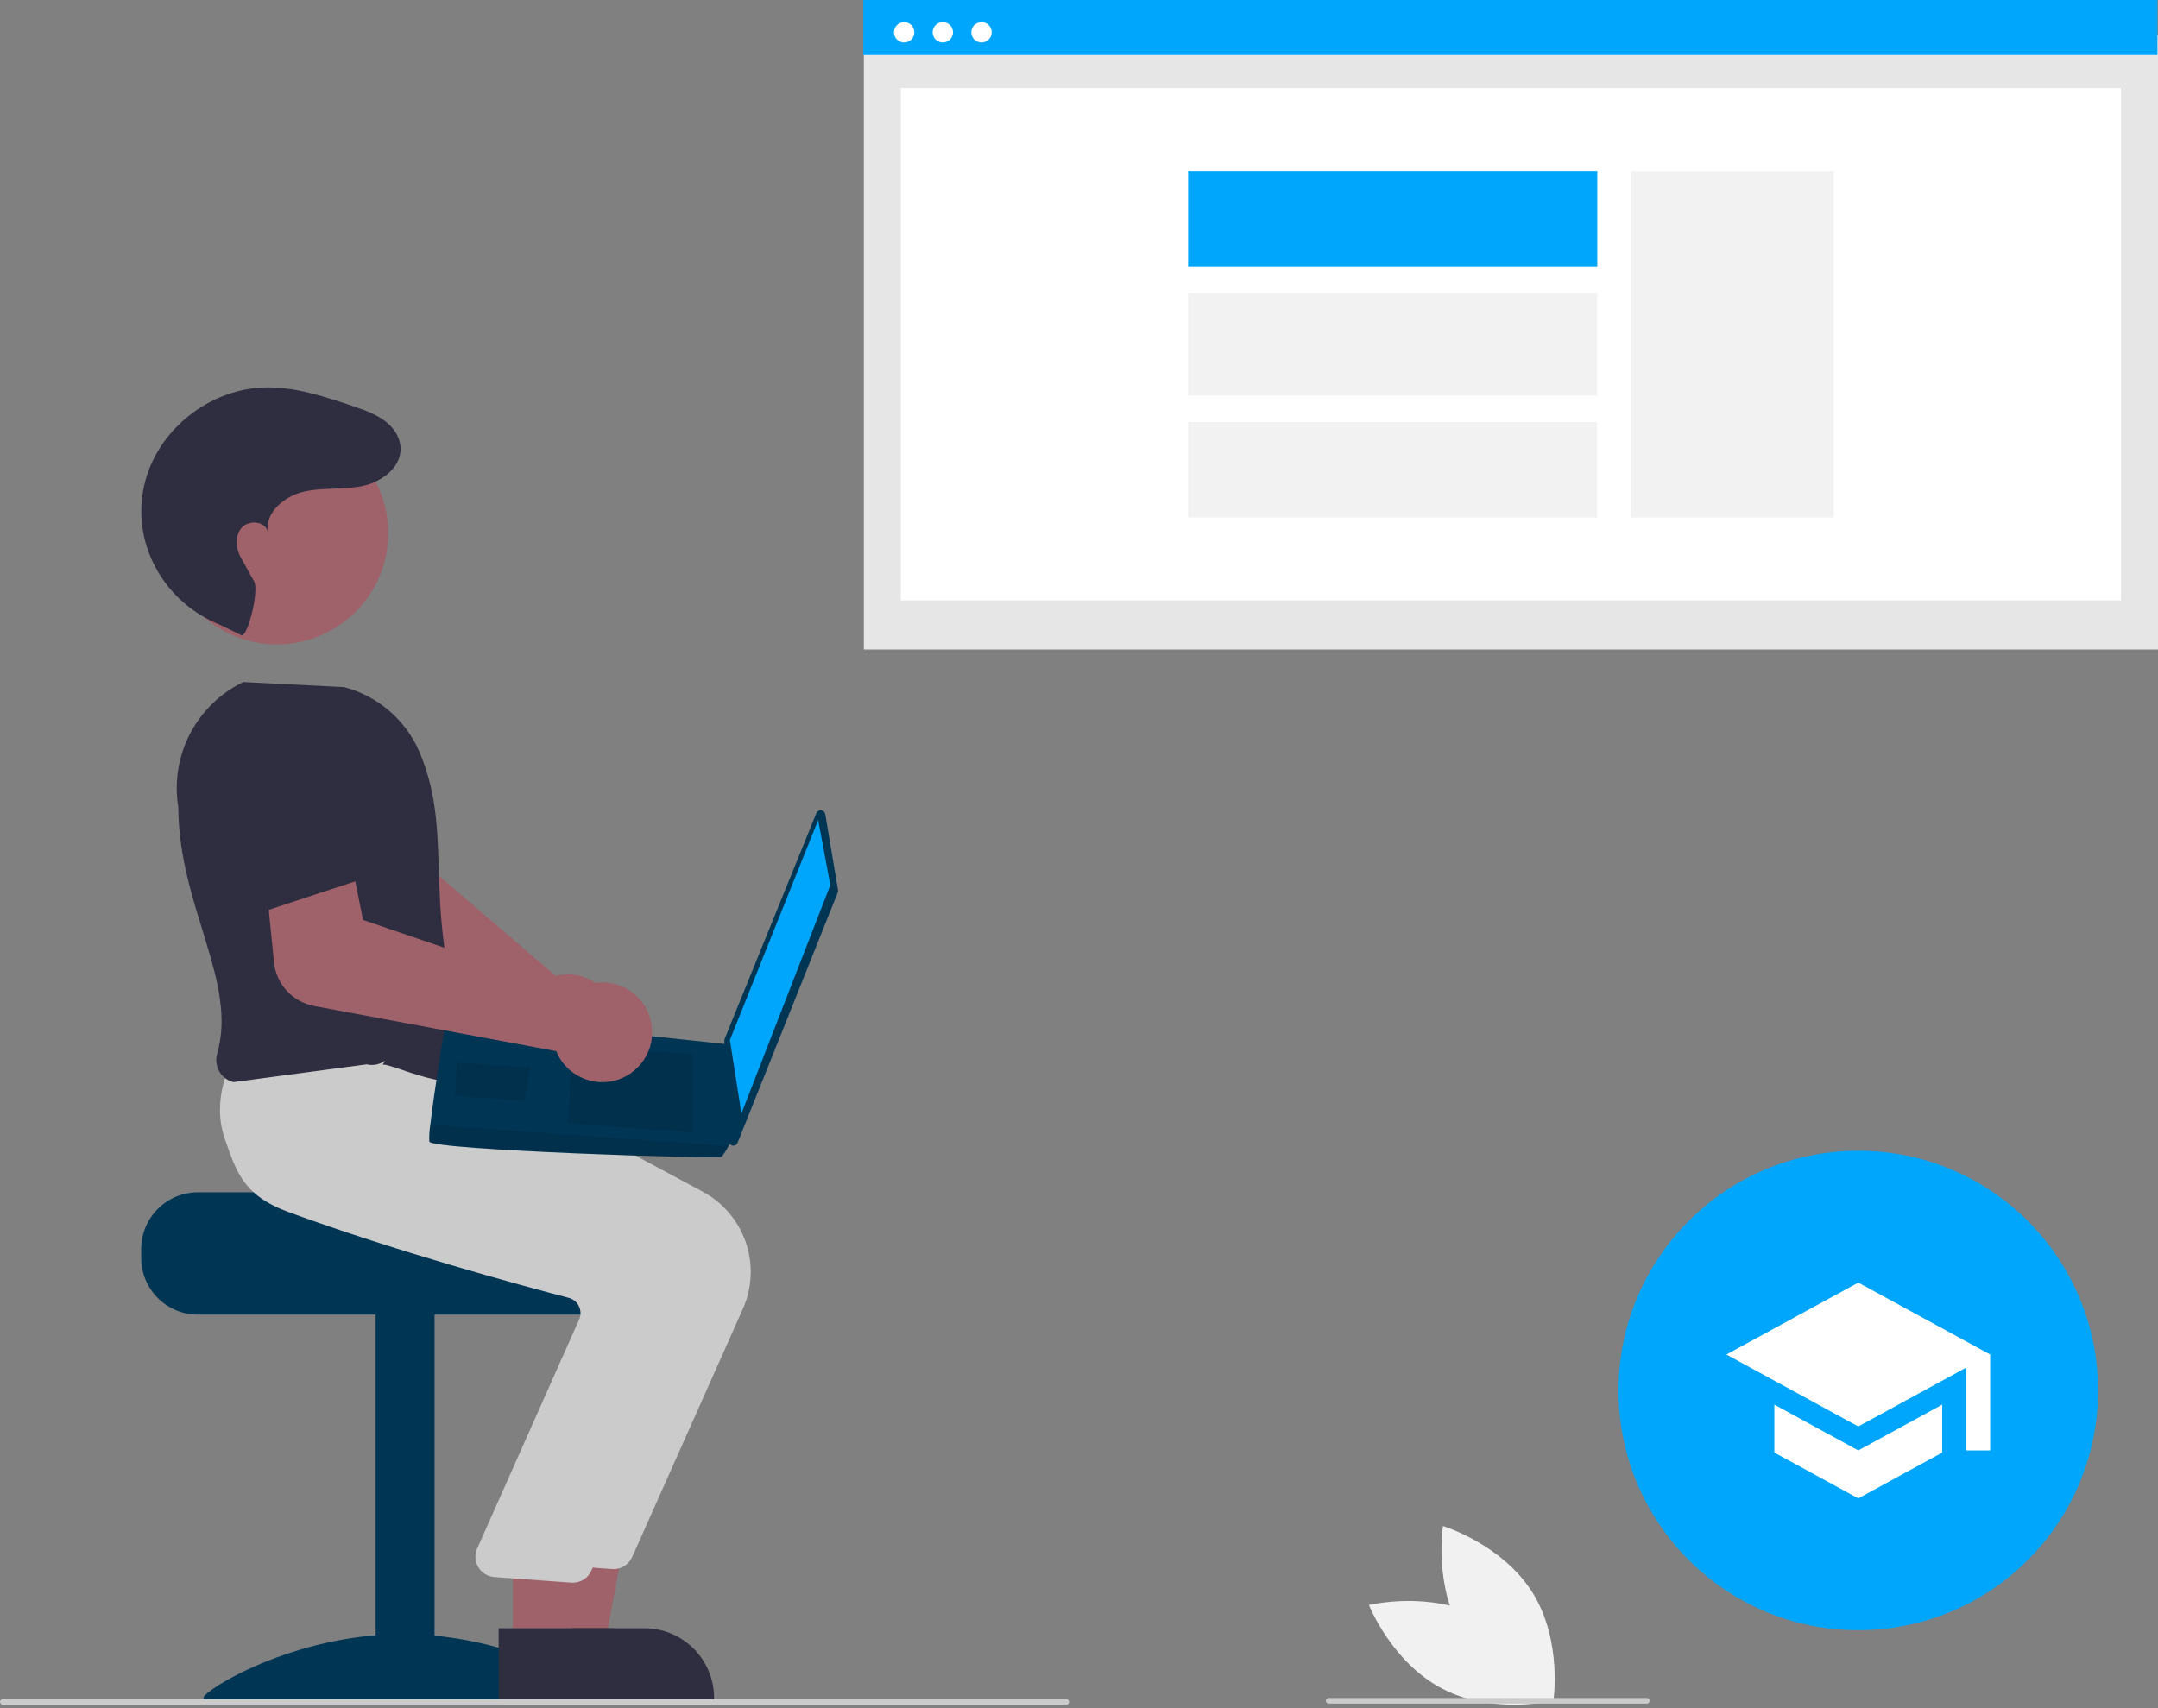 <svg width="360" height="285" viewBox="0 0 360 285" fill="none" xmlns="http://www.w3.org/2000/svg">
<rect x="0" y="0" width="360" height="285" fill="#808080" stroke="none"/>
<g clip-path="url(#clip0)">
<path d="M360 5.919H144.106V108.364H360V5.919Z" fill="#E6E6E6"/>
<path d="M353.827 14.704H150.28V100.178H353.827V14.704Z" fill="white"/>
<path d="M359.908 0H144.014V9.172H359.908V0Z" fill="#00A6FB"/>
<path d="M150.83 7.093C151.769 7.093 152.53 6.332 152.53 5.393C152.53 4.454 151.769 3.693 150.83 3.693C149.891 3.693 149.13 4.454 149.13 5.393C149.13 6.332 149.891 7.093 150.83 7.093Z" fill="white"/>
<path d="M157.282 7.093C158.221 7.093 158.982 6.332 158.982 5.393C158.982 4.454 158.221 3.693 157.282 3.693C156.343 3.693 155.582 4.454 155.582 5.393C155.582 6.332 156.343 7.093 157.282 7.093Z" fill="white"/>
<path d="M163.735 7.093C164.674 7.093 165.435 6.332 165.435 5.393C165.435 4.454 164.674 3.693 163.735 3.693C162.796 3.693 162.035 4.454 162.035 5.393C162.035 6.332 162.796 7.093 163.735 7.093Z" fill="white"/>
<path d="M305.907 28.534H272.066V86.347H305.907V28.534Z" fill="#F2F2F2"/>
<path d="M266.459 28.533H198.199V44.447H266.459V28.533Z" fill="#00A6FB"/>
<path d="M266.459 48.879H198.199V66.001H266.459V48.879Z" fill="#F2F2F2"/>
<path d="M266.459 70.433H198.199V86.346H266.459V70.433Z" fill="#F2F2F2"/>
<path d="M103.003 170.94C103.009 169.768 102.768 168.608 102.295 167.536C101.822 166.464 101.128 165.504 100.258 164.718C99.388 163.933 98.362 163.34 97.247 162.979C96.132 162.618 94.953 162.497 93.788 162.623C93.419 162.665 93.054 162.732 92.695 162.824L64.54 138.691L66.222 129.622L52.345 125.125L48.161 139.658C47.666 141.402 47.746 143.26 48.391 144.955C49.035 146.649 50.208 148.091 51.737 149.066L86.373 170.973C86.373 171.245 86.387 171.517 86.415 171.788C86.542 172.954 86.913 174.079 87.505 175.091C88.097 176.103 88.895 176.978 89.849 177.659C90.802 178.341 91.889 178.813 93.038 179.046C94.187 179.278 95.372 179.265 96.516 179.007C96.848 178.933 97.175 178.839 97.496 178.724C99.099 178.144 100.486 177.088 101.471 175.696C102.455 174.305 102.99 172.645 103.003 170.94V170.94Z" fill="#9F616A"/>
<path d="M33.006 198.93H69.307C69.307 199.973 106.72 200.82 106.72 200.82C107.307 201.262 107.842 201.769 108.315 202.332C109.736 204.027 110.513 206.169 110.508 208.381V209.893C110.507 212.4 109.511 214.803 107.739 216.576C105.967 218.348 103.563 219.344 101.057 219.345H33.006C30.5 219.343 28.097 218.346 26.325 216.574C24.553 214.802 23.557 212.399 23.555 209.893V208.381C23.558 205.876 24.555 203.474 26.327 201.702C28.098 199.93 30.5 198.933 33.006 198.93V198.93Z" fill="#003554"/>
<path d="M72.493 218.97H62.664V282.484H72.493V218.97Z" fill="#003554"/>
<path d="M100.47 283.274C100.47 284.463 85.575 283.734 67.201 283.734C48.826 283.734 33.931 284.463 33.931 283.274C33.931 282.085 48.826 272.654 67.201 272.654C85.575 272.654 100.47 282.085 100.47 283.274Z" fill="#003554"/>
<path d="M91.596 274.694L100.866 274.693L105.276 250.65L91.594 250.651L91.596 274.694Z" fill="#9F616A"/>
<path d="M89.232 283.679L119.122 283.678V283.3C119.122 281.772 118.821 280.259 118.236 278.848C117.652 277.436 116.795 276.154 115.714 275.074C114.634 273.993 113.352 273.136 111.94 272.552C110.529 271.967 109.016 271.666 107.488 271.666H107.487L89.231 271.667L89.232 283.679Z" fill="#2F2E41"/>
<path d="M105.461 259.785L123.941 218.344C125.484 214.851 125.654 210.905 124.419 207.292C123.183 203.679 120.632 200.664 117.273 198.848L77.189 177.353L58.897 175.797L42.025 174.264L41.903 174.47C41.747 174.733 38.12 180.999 40.572 187.869C42.432 193.081 47.27 197.152 54.952 199.969C72.883 206.543 93.597 212.163 101.67 214.273C102.027 214.364 102.36 214.53 102.649 214.759C102.937 214.989 103.173 215.276 103.342 215.604C103.512 215.927 103.612 216.282 103.638 216.646C103.663 217.01 103.613 217.376 103.49 217.72L86.322 256.293C86.142 256.782 86.078 257.306 86.133 257.824C86.188 258.342 86.362 258.841 86.64 259.281C86.918 259.722 87.294 260.093 87.738 260.365C88.182 260.637 88.683 260.804 89.202 260.852L102.031 261.786C102.14 261.796 102.248 261.802 102.356 261.802C103.013 261.801 103.656 261.611 104.207 261.253C104.758 260.895 105.193 260.385 105.461 259.785V259.785Z" fill="#CBCBCB"/>
<path d="M85.547 274.694L94.817 274.693L99.227 250.65L85.546 250.651L85.547 274.694Z" fill="#9F616A"/>
<path d="M83.183 283.679L113.073 283.678V283.3C113.073 281.772 112.772 280.259 112.187 278.848C111.603 277.436 110.746 276.154 109.665 275.074C108.585 273.993 107.303 273.136 105.891 272.552C104.48 271.967 102.967 271.666 101.439 271.666H101.438L83.182 271.667L83.183 283.679Z" fill="#2F2E41"/>
<path d="M98.656 262.053L117.136 220.611C118.679 217.119 118.849 213.173 117.614 209.56C116.378 205.947 113.827 202.932 110.468 201.115L70.383 179.621L52.092 178.065L38.877 176.919L38.879 176.737C38.723 177 35.095 183.266 37.547 190.137C39.407 195.349 40.465 199.419 48.147 202.236C66.078 208.811 86.792 214.43 94.865 216.541C95.222 216.632 95.555 216.798 95.844 217.027C96.132 217.256 96.368 217.544 96.537 217.871C96.706 218.195 96.807 218.55 96.833 218.914C96.858 219.278 96.808 219.644 96.685 219.987L79.517 258.561C79.337 259.05 79.273 259.574 79.328 260.092C79.383 260.61 79.556 261.108 79.835 261.549C80.113 261.989 80.489 262.36 80.933 262.632C81.377 262.905 81.878 263.071 82.397 263.12L95.226 264.054C95.335 264.064 95.443 264.069 95.551 264.069C96.208 264.069 96.851 263.878 97.402 263.52C97.953 263.163 98.388 262.653 98.656 262.053Z" fill="#CBCBCB"/>
<path d="M63.829 177.675C64.715 177.049 77.439 183.724 79.707 178.431C69.122 151.967 76.416 140.54 69.932 125.364C68.79 122.746 67.069 120.422 64.9 118.565C62.73 116.708 60.168 115.367 57.405 114.642L40.582 113.793L40.495 113.835C36.699 115.694 33.603 118.728 31.666 122.485C29.73 126.243 29.055 130.524 29.744 134.695C29.803 151.211 39.685 163.808 36.23 175.787C36.085 176.288 36.043 176.813 36.106 177.331C36.169 177.848 36.335 178.348 36.596 178.799C36.849 179.236 37.188 179.616 37.593 179.916C37.998 180.216 38.461 180.43 38.952 180.545L61.165 177.582C61.684 177.705 62.224 177.717 62.747 177.616C63.271 177.514 63.767 177.302 64.202 176.994L63.829 177.675Z" fill="#2F2E41"/>
<path d="M46.197 107.509C56.453 107.509 64.768 99.195 64.768 88.938C64.768 78.682 56.453 70.367 46.197 70.367C35.94 70.367 27.625 78.682 27.625 88.938C27.625 99.195 35.94 107.509 46.197 107.509Z" fill="#9F616A"/>
<path d="M40.281 105.984C41.268 106.416 43.288 98.553 42.383 96.981C41.037 94.642 41.117 94.659 40.223 93.112C39.33 91.565 39.13 89.447 40.287 88.085C41.444 86.724 44.122 86.905 44.65 88.612C44.31 85.369 47.517 82.763 50.694 82.031C53.87 81.299 57.221 81.753 60.415 81.102C64.122 80.345 67.978 77.238 66.499 73.162C66.246 72.483 65.866 71.859 65.38 71.321C63.671 69.4 61.281 68.58 58.944 67.786C54.082 66.136 49.087 64.465 43.956 64.647C35.525 64.947 27.556 70.775 24.715 78.718C24.362 79.709 24.088 80.727 23.896 81.762C22.135 91.232 27.634 100.573 36.566 104.179L40.281 105.984Z" fill="#2F2E41"/>
<path d="M137.671 135.847L139.801 148.493C139.825 148.634 139.809 148.778 139.756 148.911L123.048 190.658C122.982 190.823 122.861 190.961 122.706 191.048C122.55 191.135 122.37 191.166 122.194 191.136C122.019 191.106 121.859 191.017 121.741 190.883C121.624 190.75 121.555 190.58 121.548 190.402L120.84 173.626C120.835 173.514 120.855 173.403 120.897 173.3L136.182 135.684C136.246 135.527 136.359 135.395 136.505 135.308C136.65 135.221 136.82 135.184 136.989 135.203C137.157 135.221 137.315 135.294 137.438 135.411C137.561 135.527 137.643 135.68 137.671 135.847V135.847Z" fill="#003554"/>
<path d="M136.488 136.818L138.512 147.682L123.685 185.777L121.76 173.523L136.488 136.818Z" fill="#00A6FB"/>
<path d="M71.619 190.465C71.984 191.889 119.879 193.43 120.375 192.999C120.821 192.447 121.207 191.85 121.527 191.217C122.029 190.321 122.494 189.422 122.494 189.422L121.707 174.274L74.527 169.232C74.527 169.232 72.439 181.873 71.784 187.68C71.636 188.6 71.581 189.533 71.619 190.465Z" fill="#003554"/>
<path opacity="0.1" d="M115.534 175.877L115.538 188.927L94.671 187.443L95.594 174.459L115.534 175.877Z" fill="black"/>
<path opacity="0.1" d="M88.341 178.138L88.468 178.122L87.482 183.669L75.889 182.845L76.285 177.28L88.341 178.138Z" fill="black"/>
<path opacity="0.1" d="M71.619 190.464C71.984 191.888 119.879 193.43 120.375 192.999C120.821 192.447 121.207 191.85 121.527 191.217L71.784 187.68C71.636 188.6 71.581 189.533 71.619 190.464Z" fill="black"/>
<path d="M52.387 167.845L92.789 175.384C92.89 175.637 93.004 175.885 93.13 176.126C93.679 177.159 94.439 178.065 95.361 178.785C96.283 179.504 97.346 180.022 98.481 180.304C99.621 180.591 100.809 180.631 101.965 180.421C103.121 180.212 104.219 179.758 105.186 179.09C106.937 177.888 108.162 176.061 108.609 173.985C109.057 171.909 108.693 169.74 107.593 167.924C106.493 166.107 104.74 164.78 102.693 164.214C100.646 163.649 98.46 163.887 96.583 164.882C96.256 165.057 95.942 165.255 95.642 165.474L60.551 153.487L58.755 144.439L44.199 145.402L45.707 160.569C45.89 162.338 46.639 164.002 47.842 165.313C49.045 166.624 50.639 167.511 52.387 167.845V167.845Z" fill="#9F616A"/>
<path d="M43.706 152.167L64.856 145.215L59.923 131.049C59.267 129.168 57.968 127.579 56.255 126.563C54.542 125.547 52.525 125.169 50.56 125.497V125.497C48.572 125.828 46.768 126.859 45.474 128.404C44.181 129.948 43.482 131.905 43.504 133.92L43.706 152.167Z" fill="#2F2E41"/>
<path d="M177.878 284.421H0.466C0.342 284.421 0.224 284.371 0.136 284.284C0.049 284.197 0 284.078 0 283.955C0 283.831 0.049 283.713 0.136 283.626C0.224 283.538 0.342 283.489 0.466 283.489H177.878C178.001 283.489 178.12 283.538 178.207 283.626C178.295 283.713 178.344 283.831 178.344 283.955C178.344 284.078 178.295 284.197 178.207 284.284C178.12 284.371 178.001 284.421 177.878 284.421Z" fill="#CBCBCB"/>
<path d="M246.89 269.749C255.399 274.153 259.183 283.742 259.183 283.742C259.183 283.742 249.17 286.19 240.661 281.786C232.152 277.382 228.368 267.794 228.368 267.794C228.368 267.794 238.381 265.346 246.89 269.749Z" fill="#F1F1F1"/>
<path d="M244.169 272.921C249.247 281.046 259.11 284.041 259.11 284.041C259.11 284.041 260.741 273.863 255.663 265.738C250.585 257.613 240.722 254.618 240.722 254.618C240.722 254.618 239.092 264.796 244.169 272.921Z" fill="#F1F1F1"/>
<path d="M274.733 284.236H221.649C221.526 284.236 221.407 284.187 221.32 284.1C221.232 284.012 221.183 283.894 221.183 283.77C221.183 283.647 221.232 283.528 221.32 283.441C221.407 283.354 221.526 283.305 221.649 283.305H274.733C274.857 283.305 274.975 283.354 275.062 283.441C275.15 283.528 275.199 283.647 275.199 283.77C275.199 283.894 275.15 284.012 275.062 284.1C274.975 284.187 274.857 284.236 274.733 284.236Z" fill="#CBCBCB"/>
<circle cx="310" cy="232" r="40" fill="#00A6FB"/>
<path d="M296 234.36V242.36L310 250L324 242.36V234.36L310 242L296 234.36ZM310 214L288 226L310 238L328 228.18V242H332V226L310 214Z" fill="white"/>
</g>
<defs>
<clipPath id="clip0">
<rect width="360" height="284.42" fill="white"/>
</clipPath>
</defs>
</svg>
